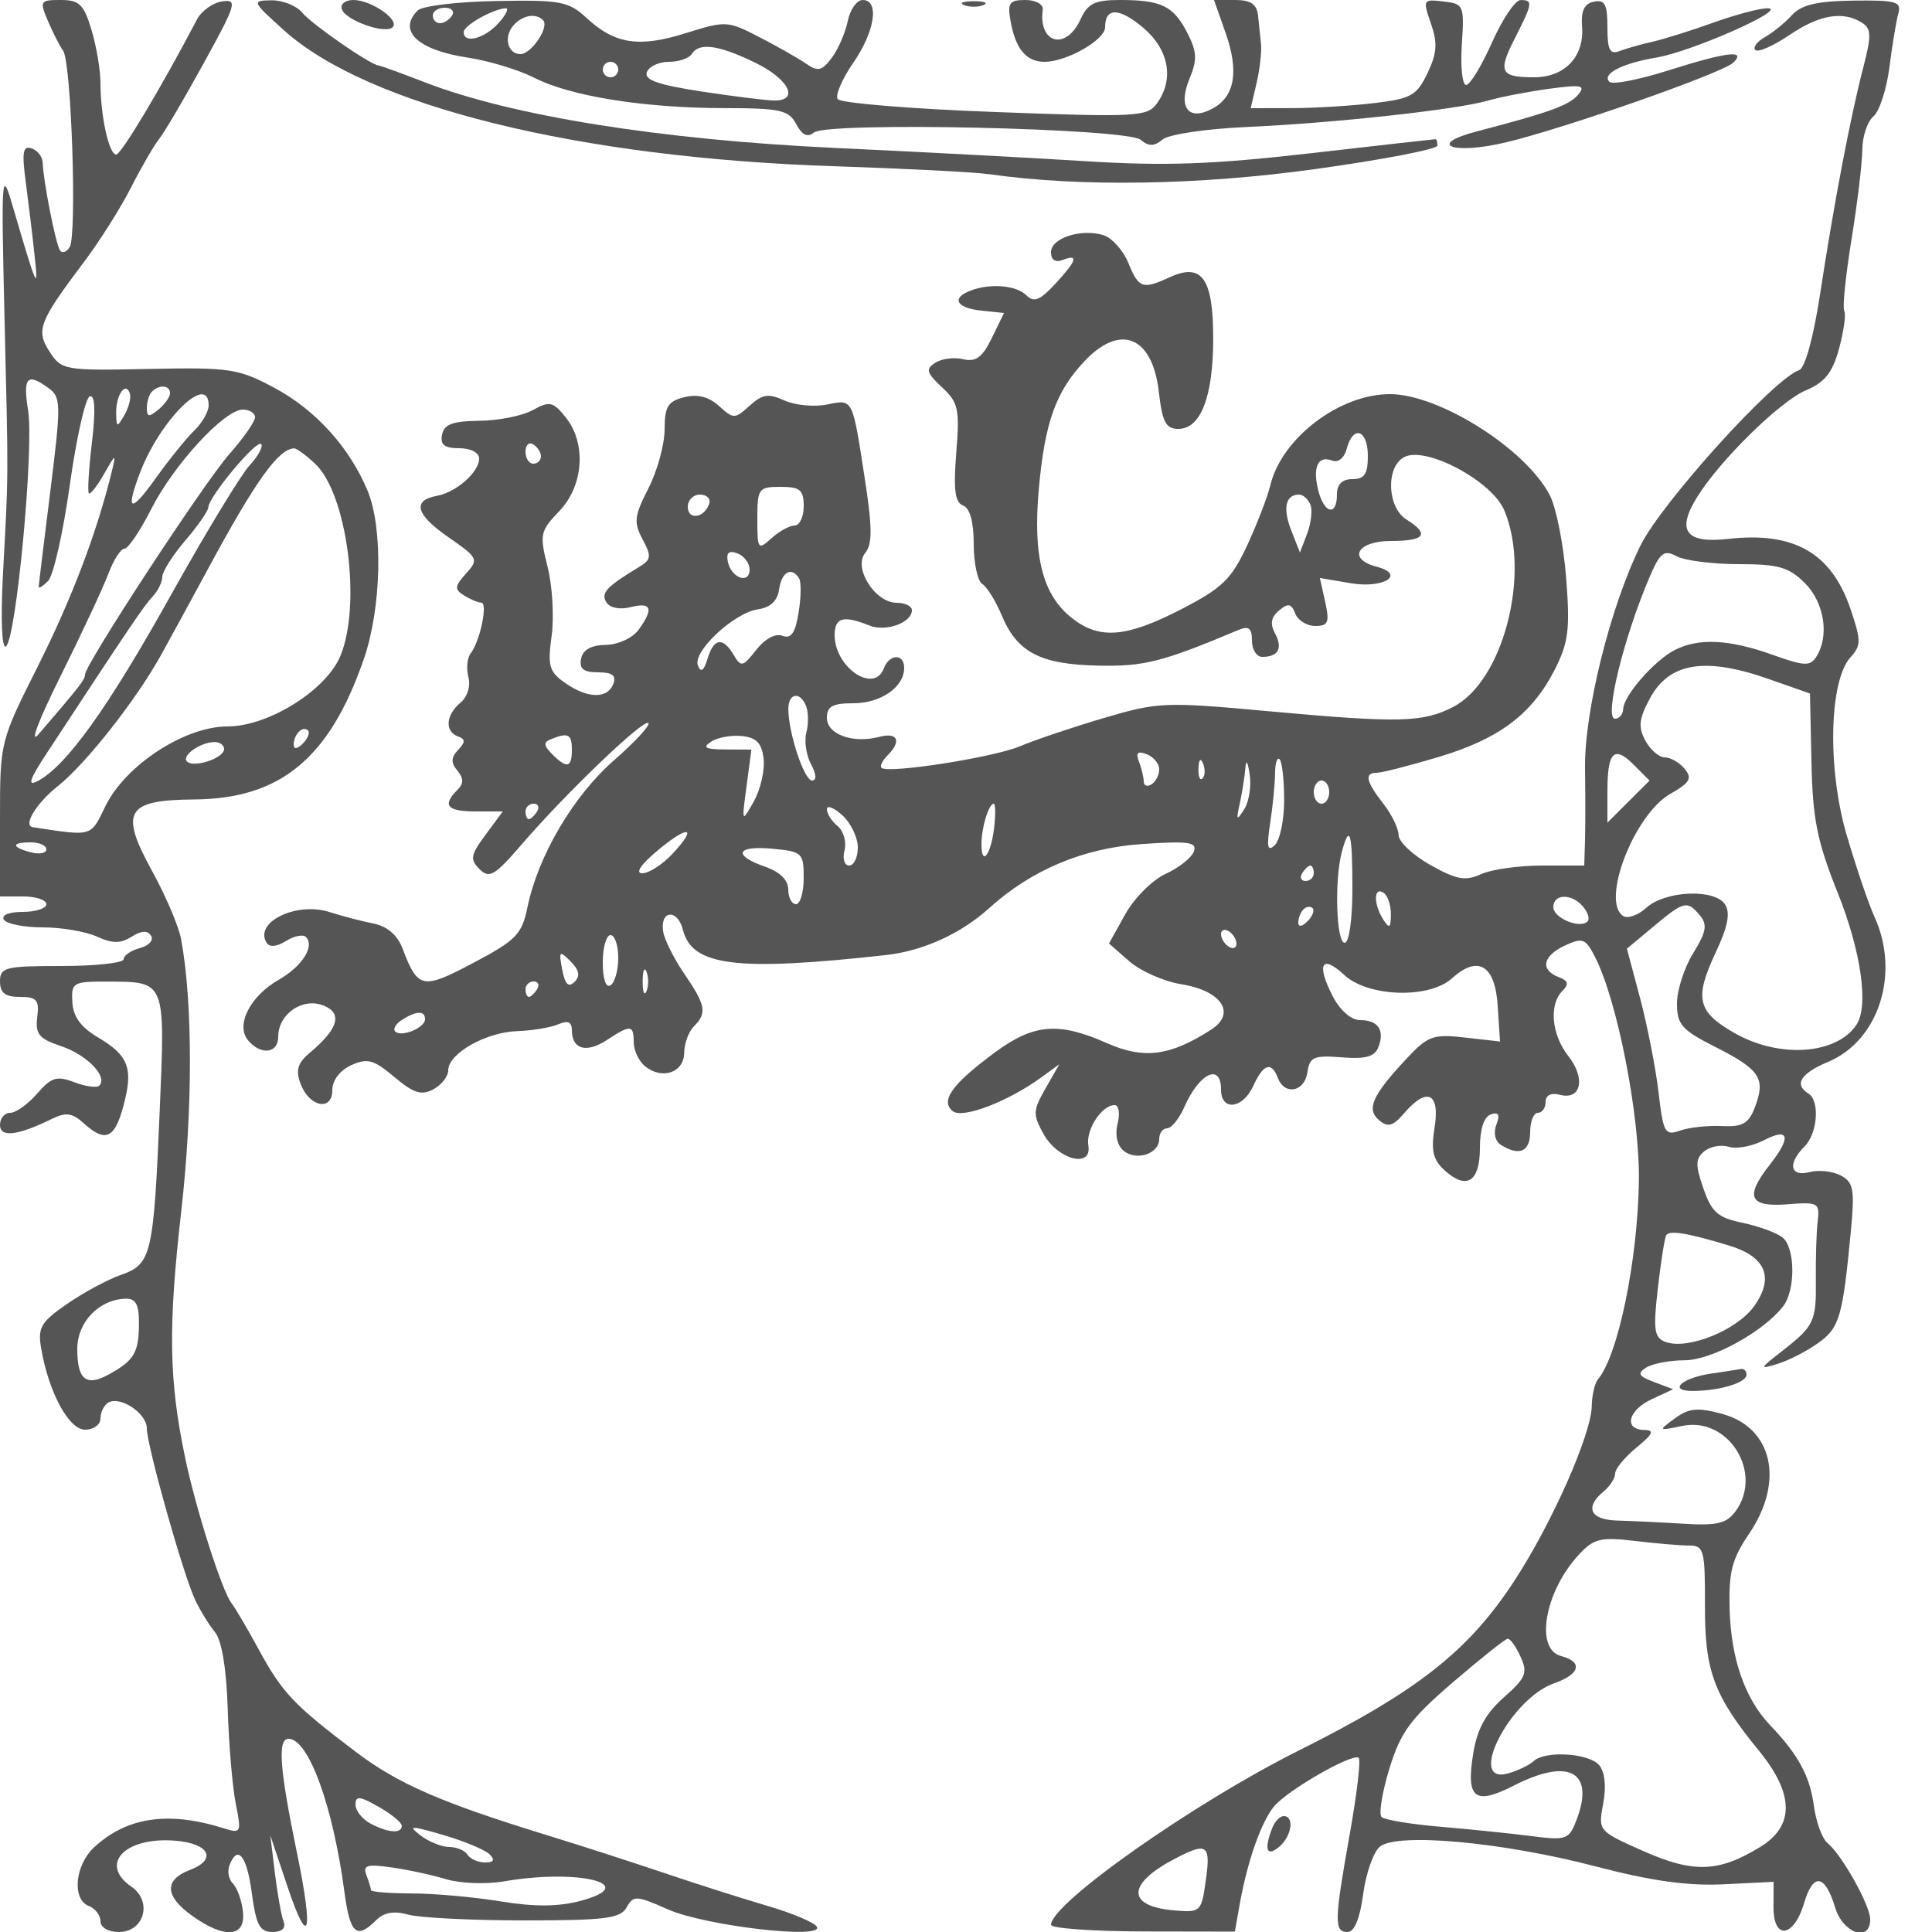 <svg xmlns="http://www.w3.org/2000/svg" version="1.0" width="250" height="250" viewBox="0 0 250 250" preserveAspectRatio="xMidYMid meet">
<g transform="translate(0,250) scale(0.01,-0.01)" fill="#555555" stroke="none">
<path d="M622 24725 c64 -151 152 -323 195 -382 106 -146 181 -2385 85 -2540 -42 -68 -100 -86 -128 -39 -57 96 -216 906 -221 1128 -2 78 -67 163 -144 188 -113 38 -128 -48 -75 -441 35 -269 87 -691 113 -939 54 -491 32 -442 -288 650 -138 470 -144 383 -101 -1450 52 -2170 53 -1983 -20 -3335 -30 -576 -15 -962 38 -930 132 81 366 2565 288 3052 -70 434 -13 495 268 288 158 -116 159 -208 20 -1325 -83 -660 -151 -1220 -151 -1245 -1 -25 54 10 122 78 68 68 194 625 280 1239 86 613 202 1130 259 1149 67 22 77 -179 28 -593 -41 -345 -59 -643 -40 -662 19 -18 107 94 196 250 153 269 158 270 101 34 -191 -784 -515 -1639 -952 -2511 -495 -985 -495 -986 -495 -1987 l0 -1002 300 0 c165 0 300 -45 300 -100 0 -55 -138 -100 -306 -100 -178 0 -280 -42 -244 -100 34 -55 260 -100 501 -100 242 0 558 -54 702 -119 201 -92 306 -92 450 -2 128 80 208 84 252 12 36 -57 -29 -129 -145 -159 -115 -31 -210 -95 -210 -144 0 -48 -360 -88 -800 -88 -733 0 -800 -17 -800 -200 0 -148 67 -200 257 -200 219 0 253 -39 225 -262 -27 -220 22 -279 308 -375 333 -110 610 -396 495 -511 -31 -32 -177 -12 -323 44 -228 86 -297 65 -482 -148 -119 -136 -275 -248 -348 -248 -73 0 -132 -71 -132 -157 0 -166 229 -139 674 80 178 87 262 76 408 -57 281 -254 401 -202 515 223 131 486 69 652 -331 888 -220 130 -320 269 -330 455 -14 254 9 268 450 266 761 -2 752 20 681 -1663 -80 -1882 -107 -1994 -502 -2132 -173 -60 -487 -230 -699 -377 -337 -233 -379 -305 -334 -571 97 -571 358 -1055 569 -1055 110 0 199 65 199 144 0 79 44 171 98 205 153 94 502 -136 502 -332 0 -221 468 -1883 624 -2217 65 -137 180 -326 257 -419 89 -108 149 -472 166 -1000 14 -457 61 -1007 104 -1221 75 -379 70 -388 -162 -316 -715 223 -1250 143 -1673 -250 -248 -232 -287 -673 -66 -758 83 -31 150 -120 150 -197 0 -80 101 -139 238 -139 330 0 438 397 162 587 -425 292 -81 649 572 594 439 -37 541 -243 186 -378 -338 -129 -327 -340 32 -596 420 -299 690 -276 654 56 -16 144 -74 307 -129 362 -55 55 -76 161 -46 237 105 276 226 127 290 -362 55 -409 103 -500 265 -500 126 0 178 49 145 137 -29 76 -79 357 -112 625 l-59 488 218 -650 c281 -842 345 -631 127 422 -226 1097 -254 1478 -109 1478 259 0 575 -869 723 -1983 72 -541 157 -617 407 -367 105 104 232 127 418 75 148 -41 822 -75 1500 -75 1052 0 1246 25 1327 169 87 157 125 155 533 -26 484 -214 2032 -394 1927 -224 -34 56 -323 177 -641 270 -318 93 -915 283 -1328 423 -412 139 -1087 357 -1500 484 -1390 427 -1948 669 -2500 1088 -798 604 -946 760 -1249 1316 -149 275 -308 545 -352 600 -124 154 -468 1231 -606 1900 -208 1001 -218 1678 -48 3173 151 1327 150 2710 -2 3526 -30 164 -198 558 -373 876 -426 775 -340 923 541 930 1120 8 1756 535 2199 1823 227 660 249 1688 46 2173 -235 563 -674 1046 -1206 1331 -467 249 -575 265 -1623 244 -1091 -23 -1129 -16 -1283 219 -183 280 -142 388 439 1160 202 267 477 702 611 966 134 263 298 547 364 629 67 83 327 524 578 982 422 766 441 829 238 800 -120 -18 -266 -122 -324 -232 -470 -895 -982 -1750 -1047 -1750 -93 0 -203 502 -203 926 0 165 -52 475 -116 687 -99 330 -157 387 -398 387 -269 0 -276 -12 -164 -275z m988 -5096 c-96 -165 -104 -163 -107 29 -3 232 124 412 177 252 19 -56 -13 -183 -70 -281z m590 283 c0 -48 -67 -144 -150 -212 -122 -101 -150 -97 -150 21 0 80 30 176 67 212 95 95 233 83 233 -21z m500 -158 c0 -80 -84 -227 -186 -325 -102 -98 -327 -377 -500 -619 -323 -453 -393 -434 -208 58 259 693 894 1321 894 886z m600 -154 c0 -55 -149 -268 -331 -475 -331 -374 -1869 -2724 -1869 -2855 0 -64 -65 -148 -600 -770 -123 -143 -3 176 283 750 273 550 552 1146 619 1325 67 179 161 325 208 325 48 0 203 230 346 511 292 577 948 1289 1186 1289 87 0 158 -45 158 -100z m-73 -625 c-113 -124 -575 -885 -1024 -1691 -807 -1446 -1340 -2189 -1710 -2388 -145 -78 -116 11 124 376 1056 1609 1245 1889 1358 2009 69 73 125 188 125 255 0 67 133 277 296 468 163 190 298 385 300 432 7 139 623 878 683 818 30 -30 -38 -156 -152 -279z m850 25 c414 -386 603 -1823 328 -2487 -184 -445 -933 -913 -1461 -913 -554 0 -1321 -501 -1580 -1032 -196 -401 -158 -390 -939 -272 -132 20 43 309 325 533 362 289 1005 1105 1330 1688 102 183 380 693 618 1133 607 1125 906 1543 1108 1548 31 1 153 -88 271 -198z m-159 -3622 c-71 -71 -118 -77 -118 -15 0 134 118 252 185 185 28 -28 -2 -105 -67 -170z m-1018 -71 c0 -117 -392 -248 -480 -161 -75 75 171 250 355 252 69 1 125 -40 125 -91z m-2300 -1298 c0 -49 -90 -67 -200 -38 -256 67 -256 129 0 129 110 0 200 -41 200 -91z m1198 -6134 c-1 -374 -60 -476 -377 -653 -304 -171 -421 -81 -421 322 0 349 280 640 625 651 132 4 175 -75 173 -320z m3401 -6500 c1 -106 -178 -93 -406 29 -106 56 -193 167 -193 245 0 116 54 111 299 -29 165 -93 300 -204 300 -245z m1136 -370 c73 -73 56 -105 -59 -105 -90 0 -192 45 -226 100 -34 55 -141 100 -237 100 -96 0 -262 67 -369 148 -172 132 -138 132 296 6 269 -79 537 -191 595 -249z m-558 -323 c180 -54 517 -66 750 -26 965 166 1775 -40 990 -252 -289 -77 -595 -80 -1038 -8 -346 57 -865 103 -1154 103 -289 1 -525 20 -525 43 0 23 -26 111 -59 195 -48 127 8 144 325 99 211 -30 531 -99 711 -154z"/>
<path d="M3670 24612 c1083 -981 3815 -1656 7130 -1763 908 -30 1808 -76 2000 -103 1177 -168 2716 -143 4225 67 866 120 1575 257 1575 303 0 46 -11 84 -25 83 -14 0 -745 -82 -1625 -183 -1261 -144 -1875 -166 -2900 -102 -715 45 -2177 122 -3250 172 -2252 106 -4175 413 -5300 848 -302 117 -572 215 -600 218 -110 10 -861 531 -989 684 -74 90 -254 162 -398 160 -257 -4 -254 -13 157 -384z"/>
<path d="M4423 24881 c48 -145 563 -328 658 -233 95 94 -277 352 -508 352 -105 0 -172 -53 -150 -119z"/>
<path d="M5405 24865 c-264 -264 1 -513 646 -610 272 -41 659 -158 860 -260 470 -241 1424 -393 2460 -394 728 -1 835 -25 932 -207 77 -144 147 -177 229 -109 171 142 4048 56 4228 -94 106 -88 175 -87 284 4 79 66 563 138 1075 161 1135 50 2724 224 3131 341 165 48 523 117 795 154 422 57 477 46 376 -76 -114 -137 -367 -229 -1313 -476 -660 -173 -305 -305 379 -141 772 184 2811 900 2944 1033 169 169 -87 137 -855 -106 -374 -118 -712 -183 -750 -144 -103 102 164 240 612 315 454 77 1696 626 1441 637 -94 4 -409 -79 -700 -183 -291 -105 -649 -217 -795 -250 -146 -32 -337 -87 -425 -120 -128 -49 -159 11 -159 307 0 297 -33 361 -175 331 -125 -25 -169 -119 -153 -328 28 -384 -225 -650 -621 -650 -439 0 -472 68 -247 508 230 452 236 492 71 491 -69 -1 -235 -248 -369 -550 -134 -302 -285 -549 -334 -549 -50 0 -75 236 -56 525 33 507 25 526 -238 556 -265 31 -269 23 -162 -285 88 -252 79 -384 -44 -642 -138 -290 -211 -331 -688 -388 -294 -35 -774 -65 -1067 -65 l-533 -1 76 325 c41 179 67 404 58 500 -10 96 -28 265 -39 375 -16 146 -96 200 -296 200 l-274 0 150 -425 c176 -500 120 -826 -171 -981 -311 -167 -449 17 -295 390 101 244 96 348 -31 594 -180 347 -334 422 -872 422 -324 0 -415 -45 -508 -250 -186 -409 -547 -317 -489 125 9 70 -90 125 -225 125 -207 0 -234 -37 -191 -275 65 -360 203 -525 440 -525 285 0 783 284 783 447 0 259 180 257 492 -5 336 -283 405 -671 176 -984 -123 -169 -269 -176 -2102 -107 -1083 40 -1995 116 -2027 167 -32 52 59 262 201 468 282 406 343 814 123 814 -76 0 -163 -124 -194 -275 -31 -151 -124 -365 -207 -475 -127 -168 -179 -180 -331 -74 -100 69 -371 223 -604 343 -411 213 -437 214 -950 53 -605 -191 -920 -144 -1284 193 -236 218 -335 237 -1170 222 -502 -9 -960 -64 -1018 -122z m445 -65 c-34 -55 -104 -100 -156 -100 -52 0 -94 45 -94 100 0 55 70 100 156 100 86 0 128 -45 94 -100z m600 -100 c-183 -202 -450 -271 -450 -115 0 84 370 295 540 308 50 4 10 -83 -90 -193z m577 39 c86 -85 -150 -439 -293 -439 -165 0 -220 222 -92 369 118 135 290 166 385 70z m2741 -548 c435 -210 581 -490 257 -492 -96 0 -520 52 -941 116 -568 87 -752 151 -714 251 28 74 156 134 285 134 128 0 261 45 295 100 95 154 345 120 818 -109z m-1768 -91 c0 -55 -45 -100 -100 -100 -55 0 -100 45 -100 100 0 55 45 100 100 100 55 0 100 -45 100 -100z"/>
<path d="M12475 24934 c69 -28 181 -28 250 0 69 28 13 50 -125 50 -137 0 -194 -22 -125 -50z"/>
<path d="M23186 24803 c-90 -99 -247 -227 -349 -284 -102 -57 -157 -132 -123 -166 34 -35 232 52 438 192 390 265 695 317 942 161 121 -77 124 -166 18 -573 -167 -642 -382 -1769 -559 -2932 -88 -574 -196 -965 -273 -991 -326 -109 -1775 -1710 -2051 -2267 -391 -789 -731 -2156 -719 -2895 5 -329 5 -744 0 -923 l-10 -325 -545 0 c-300 0 -656 -50 -791 -112 -203 -92 -315 -72 -655 119 -225 126 -410 300 -411 386 -1 87 -90 270 -198 407 -224 287 -249 400 -86 400 63 0 421 91 796 203 787 234 1213 554 1508 1131 178 351 200 521 148 1186 -33 428 -128 909 -211 1071 -311 600 -1431 1309 -2070 1309 -655 0 -1404 -573 -1548 -1183 -35 -147 -170 -496 -299 -775 -204 -438 -321 -551 -851 -825 -714 -368 -1059 -396 -1416 -115 -380 298 -508 799 -428 1679 78 856 219 1250 589 1644 464 494 880 324 963 -393 45 -394 91 -482 252 -482 290 0 450 412 452 1163 1 781 -144 990 -557 802 -359 -164 -404 -149 -541 182 -67 163 -211 324 -319 359 -288 91 -682 -35 -682 -219 0 -100 55 -137 150 -101 214 82 186 -6 -98 -312 -195 -211 -274 -242 -370 -146 -131 131 -468 160 -724 61 -252 -96 -184 -224 138 -258 l296 -31 -158 -324 c-122 -251 -206 -313 -371 -274 -117 28 -280 7 -362 -47 -126 -81 -112 -129 88 -316 213 -198 231 -282 185 -848 -38 -478 -17 -642 88 -682 89 -34 138 -212 138 -500 0 -246 50 -478 110 -515 61 -38 174 -220 251 -404 200 -481 499 -637 1246 -653 598 -13 830 46 1818 461 135 56 175 25 175 -137 0 -116 60 -211 133 -211 208 0 269 110 166 303 -67 125 -52 212 52 298 118 98 159 90 209 -40 34 -88 150 -161 259 -161 168 0 187 45 129 311 l-69 310 400 -68 c431 -72 718 114 331 215 -379 100 -246 332 190 332 441 0 504 87 200 277 -249 155 -271 673 -34 806 275 154 1139 -304 1300 -688 345 -821 -15 -2209 -661 -2542 -391 -203 -701 -210 -2371 -58 -1362 125 -1445 122 -2150 -86 -404 -119 -891 -283 -1084 -365 -341 -145 -1707 -358 -1793 -280 -24 22 10 93 75 158 188 188 137 306 -104 243 -343 -90 -678 32 -678 246 0 149 73 189 343 189 356 0 657 210 657 457 0 189 -191 184 -264 -7 -127 -332 -636 15 -636 433 0 227 114 258 450 123 212 -86 550 36 550 198 0 53 -89 96 -198 96 -279 0 -565 453 -406 645 92 111 92 320 0 924 -168 1094 -153 1065 -498 996 -165 -33 -411 -9 -548 53 -206 94 -284 82 -450 -68 -192 -173 -208 -174 -396 -4 -133 121 -277 157 -450 114 -212 -53 -254 -122 -254 -416 0 -194 -94 -537 -209 -762 -184 -360 -193 -441 -76 -661 118 -220 113 -263 -49 -360 -417 -252 -494 -335 -420 -454 45 -73 173 -99 315 -63 271 68 301 -20 101 -295 -78 -106 -264 -191 -424 -194 -190 -3 -297 -64 -319 -180 -25 -130 32 -175 221 -175 184 0 238 -41 196 -150 -75 -196 -334 -191 -625 14 -205 143 -227 219 -173 608 33 245 10 646 -52 892 -106 421 -97 463 151 722 317 331 353 880 81 1216 -163 202 -206 211 -425 91 -134 -74 -444 -136 -691 -138 -344 -4 -456 -45 -482 -180 -26 -130 31 -175 223 -175 149 0 257 -57 257 -135 0 -173 -295 -434 -542 -480 -328 -60 -280 -242 141 -534 389 -270 398 -288 232 -472 -149 -165 -153 -204 -27 -284 80 -50 181 -93 223 -93 89 -2 -15 -501 -137 -657 -45 -58 -58 -196 -29 -307 31 -117 -13 -257 -104 -332 -189 -157 -204 -372 -32 -435 99 -36 99 -73 2 -176 -92 -98 -94 -164 -9 -267 85 -102 84 -166 -2 -252 -197 -197 -130 -276 237 -276 l353 0 -223 -302 c-195 -263 -204 -319 -78 -445 126 -126 196 -85 545 320 569 661 1580 1630 1640 1571 27 -28 -174 -246 -448 -485 -523 -458 -982 -1238 -1117 -1900 -72 -349 -145 -425 -697 -717 -662 -351 -720 -340 -919 183 -67 176 -198 289 -380 325 -154 31 -406 97 -562 147 -429 139 -983 -129 -818 -395 38 -62 131 -54 251 21 105 66 221 89 258 53 118 -119 -46 -379 -351 -554 -371 -212 -561 -587 -398 -783 165 -198 391 -172 391 46 0 291 309 508 579 406 258 -99 202 -302 -169 -613 -158 -132 -186 -226 -122 -400 112 -303 412 -364 412 -83 0 125 98 254 244 321 210 95 290 73 558 -152 250 -210 351 -243 505 -160 106 57 193 168 193 247 0 216 486 492 892 506 197 7 437 47 533 89 124 53 175 30 175 -79 0 -246 188 -298 451 -126 309 203 349 200 349 -29 0 -103 65 -242 145 -308 219 -181 505 -85 508 171 1 121 58 276 125 343 173 173 155 274 -121 677 -133 195 -257 440 -275 545 -48 282 184 307 255 27 118 -469 693 -540 2632 -325 475 53 965 276 1331 607 548 496 1221 778 1977 829 612 41 718 25 670 -99 -31 -81 -195 -210 -366 -288 -170 -78 -404 -312 -520 -521 l-211 -379 264 -231 c145 -127 447 -260 671 -296 523 -84 716 -376 388 -587 -532 -343 -871 -387 -1348 -176 -632 280 -950 252 -1460 -126 -548 -406 -701 -622 -536 -754 127 -101 717 125 1150 441 l229 167 -179 -313 c-163 -286 -166 -338 -26 -590 186 -334 630 -449 580 -149 -35 203 173 523 340 523 54 0 72 -107 39 -239 -37 -144 -6 -283 76 -351 166 -138 462 -41 462 151 0 76 46 139 102 139 56 0 157 124 223 275 194 441 475 574 475 225 0 -283 282 -250 418 50 130 285 235 318 318 100 88 -229 346 -179 382 75 28 198 81 221 444 193 311 -25 427 8 475 134 84 219 -5 348 -240 348 -113 0 -257 126 -351 307 -215 416 -145 550 147 278 308 -287 1100 -313 1395 -45 337 305 558 173 592 -354 l30 -463 -453 51 c-413 47 -480 23 -760 -277 -442 -473 -521 -653 -350 -794 112 -94 179 -75 320 89 296 346 468 269 397 -178 -49 -305 -22 -421 131 -560 284 -257 455 -146 455 295 0 240 53 400 141 430 101 35 121 -3 72 -132 -41 -107 -17 -214 59 -262 235 -150 378 -88 378 165 0 138 45 250 100 250 55 0 100 63 100 141 0 88 70 122 186 92 274 -72 335 213 108 501 -218 278 -253 667 -77 843 89 89 77 132 -50 180 -242 93 -204 275 86 409 226 105 264 90 387 -150 289 -567 580 -2054 567 -2906 -16 -1020 -268 -2246 -527 -2555 -44 -52 -81 -210 -83 -350 -4 -360 -513 -1512 -996 -2253 -596 -915 -1253 -1433 -2801 -2207 -1356 -678 -3200 -1976 -3200 -2252 0 -46 535 -84 1189 -86 l1190 -2 66 372 c98 544 276 1048 441 1248 177 213 1024 698 1096 627 28 -28 -24 -470 -116 -982 -201 -1130 -205 -1270 -29 -1270 89 0 160 173 202 489 36 270 133 546 216 615 223 185 1593 59 2795 -256 713 -187 1187 -253 1650 -231 l650 32 -1 -327 c-2 -432 264 -396 397 55 116 394 270 371 400 -59 101 -336 454 -457 454 -155 0 182 -363 831 -554 990 -68 56 -146 271 -174 476 -52 389 -201 664 -568 1048 -326 343 -505 858 -523 1503 -13 479 31 648 252 973 462 680 304 1375 -351 1552 -315 85 -427 74 -609 -59 -220 -161 -219 -163 99 -97 596 122 1049 -609 686 -1105 -116 -159 -240 -188 -675 -161 -293 18 -679 36 -858 41 -348 9 -423 170 -175 376 83 68 150 174 150 233 0 60 124 211 275 335 217 178 238 226 100 228 -270 6 -207 257 100 399 l275 128 -248 94 c-201 76 -220 111 -100 187 82 51 306 94 500 94 347 2 1013 367 1270 696 163 209 160 755 -5 892 -73 60 -305 146 -516 190 -323 67 -402 136 -509 445 -106 304 -104 386 11 481 75 63 218 89 317 58 99 -32 304 7 455 85 328 170 358 42 75 -318 -325 -413 -265 -549 225 -511 402 32 423 20 396 -216 -17 -137 -27 -475 -24 -750 6 -556 -19 -607 -447 -941 -284 -221 -286 -230 -50 -158 138 41 372 161 521 266 282 199 322 332 429 1452 51 540 34 632 -130 720 -103 55 -285 75 -404 44 -253 -66 -288 109 -66 331 170 170 201 593 50 686 -189 117 -100 260 253 408 658 274 937 1144 603 1877 -79 173 -241 653 -362 1065 -250 858 -225 1990 51 2294 140 155 139 216 -1 629 -246 722 -730 999 -1577 904 -554 -63 -678 102 -407 540 296 478 1073 1240 1409 1383 247 104 344 228 430 545 60 225 90 442 65 482 -24 40 18 456 94 923 76 468 139 991 140 1163 1 172 66 365 143 430 78 64 171 351 208 637 36 286 88 599 115 695 44 154 -26 174 -582 167 -474 -7 -673 -54 -796 -189z m-5486 -5703 c0 -233 -44 -300 -200 -300 -133 0 -200 -67 -200 -200 0 -285 -166 -248 -242 55 -76 302 -3 456 182 385 78 -30 156 35 187 154 82 312 273 246 273 -94z m-10700 -6 c0 -52 -45 -94 -100 -94 -55 0 -100 70 -100 156 0 86 45 128 100 94 55 -34 100 -104 100 -156z m3400 -644 c0 -137 -53 -250 -117 -250 -65 0 -200 -74 -300 -165 -175 -158 -183 -147 -183 250 0 394 15 415 300 415 253 0 300 -39 300 -250z m-1223 31 c-62 -185 -277 -216 -277 -39 0 87 71 158 158 158 87 0 141 -53 119 -119z m7780 -13 c28 -72 8 -241 -43 -375 l-93 -243 -111 283 c-114 289 -76 467 99 467 54 0 120 -59 148 -132z m-7257 -837 c0 -197 -241 -110 -282 102 -23 116 15 148 125 106 86 -33 157 -127 157 -208z m12798 69 c515 0 649 -38 857 -245 252 -253 320 -682 149 -952 -81 -128 -154 -124 -573 26 -557 199 -954 218 -1263 58 -264 -137 -659 -590 -664 -762 -2 -69 -50 -125 -106 -125 -144 0 112 1049 445 1827 139 325 188 363 353 275 105 -56 466 -102 802 -102z m-12158 -184 c29 -47 26 -246 -6 -443 -43 -265 -97 -343 -209 -300 -90 35 -227 -39 -339 -182 -174 -222 -197 -227 -292 -66 -141 237 -257 220 -339 -50 -47 -156 -86 -183 -124 -87 -73 179 468 684 779 728 159 23 251 109 272 259 32 227 162 297 258 141z m12549 -1303 l532 -187 19 -888 c16 -738 73 -1023 339 -1688 304 -760 405 -1469 244 -1710 -258 -387 -994 -438 -1572 -111 -489 277 -530 450 -249 1048 157 334 191 510 120 620 -133 206 -772 179 -1018 -43 -105 -96 -239 -144 -298 -108 -296 183 137 1312 607 1581 256 146 288 202 186 325 -68 81 -184 148 -258 148 -74 0 -186 98 -251 218 -94 176 -82 281 60 545 250 465 714 540 1539 250z m-12457 -353 c30 -78 31 -230 2 -340 -29 -110 -1 -294 61 -410 69 -129 74 -210 13 -210 -102 0 -306 615 -307 925 -1 209 155 233 231 35z m-3032 -560 c0 -237 -63 -251 -256 -58 -109 109 -113 154 -18 192 226 91 274 68 274 -134z m2481 -119 c17 -149 -40 -396 -126 -550 -157 -280 -158 -279 -95 194 l63 475 -337 2 c-257 1 -301 24 -186 100 83 55 263 88 400 74 189 -20 258 -92 281 -295z m5119 -136 c0 -73 -45 -161 -100 -195 -55 -34 -100 -18 -100 36 0 54 -28 169 -61 257 -45 117 -18 143 100 97 88 -34 161 -121 161 -195z m6072 -418 l-272 -272 0 406 c0 512 86 598 342 342 l203 -204 -273 -272z m-5512 300 c-33 -33 -56 26 -52 131 5 117 28 141 60 61 29 -72 26 -159 -8 -192z m540 -399 c-98 -154 -106 -144 -58 72 30 138 63 340 72 450 10 130 30 105 57 -72 23 -150 -9 -353 -71 -450z m517 119 c0 -259 -55 -521 -122 -584 -94 -88 -107 -24 -59 287 34 220 62 509 63 642 1 133 27 215 59 183 32 -32 59 -270 59 -528z m583 103 c0 -82 -45 -150 -100 -150 -55 0 -100 68 -100 150 0 82 45 150 100 150 55 0 100 -68 100 -150z m-10250 -250 c-34 -55 -82 -100 -106 -100 -24 0 -44 45 -44 100 0 55 48 100 106 100 58 0 78 -45 44 -100z m4150 -465 c0 -129 -50 -235 -112 -235 -61 0 -88 88 -60 196 28 108 -12 249 -88 313 -77 63 -140 162 -140 219 0 57 90 22 200 -78 110 -100 200 -287 200 -415z m1765 265 c-38 -355 -165 -526 -165 -225 0 218 94 525 160 525 21 0 24 -135 5 -300z m-4165 -350 c-129 -138 -304 -250 -389 -250 -94 0 -19 112 193 290 408 342 531 317 196 -40z m8800 -450 c0 -400 -43 -700 -100 -700 -109 0 -134 812 -37 1175 102 379 137 256 137 -475z m-7100 139 c0 -186 -45 -339 -100 -339 -55 0 -100 86 -100 190 0 122 -108 228 -300 295 -427 149 -371 277 100 232 381 -36 400 -54 400 -378z m6600 61 c0 -55 -48 -100 -106 -100 -58 0 -78 45 -44 100 34 55 82 100 106 100 24 0 44 -45 44 -100z m998 -531 c-1 -178 -19 -191 -98 -69 -127 197 -127 429 0 350 55 -34 99 -160 98 -281z m2489 97 c61 -74 87 -159 56 -189 -99 -100 -443 44 -443 185 0 176 242 179 387 4z m-3569 -188 c-71 -71 -118 -77 -118 -15 0 57 30 134 67 170 36 37 90 44 118 15 28 -28 -2 -105 -67 -170z m5080 75 c98 -119 81 -214 -88 -487 -116 -187 -210 -480 -210 -651 0 -274 61 -343 505 -567 570 -289 645 -404 504 -774 -81 -214 -158 -258 -429 -245 -181 9 -425 -18 -541 -59 -195 -69 -216 -30 -278 499 -37 315 -145 862 -238 1214 l-171 641 345 288 c397 331 435 340 601 141z m-5998 -365 c0 -55 -45 -72 -100 -38 -55 34 -100 107 -100 162 0 55 45 72 100 38 55 -34 100 -107 100 -162z m-8000 -182 c0 -162 -45 -322 -100 -356 -60 -37 -100 82 -100 294 0 196 45 356 100 356 55 0 100 -132 100 -294z m-566 -312 c-77 -77 -123 -32 -159 158 -46 244 -37 253 108 108 113 -113 128 -189 51 -266z m932 -119 c-28 -69 -50 -12 -50 125 0 138 22 194 50 125 28 -69 28 -181 0 -250z m-1416 25 c-34 -55 -82 -100 -106 -100 -24 0 -44 45 -44 100 0 55 48 100 106 100 58 0 78 -45 44 -100z m-1450 -389 c0 -111 -308 -237 -386 -158 -32 32 8 100 89 151 187 118 297 121 297 7z m16876 -2929 c473 -143 586 -414 324 -782 -224 -315 -866 -573 -1152 -463 -143 55 -157 156 -96 689 39 343 88 654 109 690 41 68 271 31 815 -134z m-519 -3881 c192 -1 207 -58 205 -776 -3 -851 114 -1164 703 -1885 453 -556 457 -969 10 -1241 -537 -328 -862 -339 -1510 -52 -584 259 -586 261 -520 614 42 220 22 408 -51 497 -131 157 -700 193 -849 53 -52 -49 -196 -119 -320 -156 -562 -170 9 963 587 1164 335 117 375 277 88 352 -343 90 -211 837 232 1314 191 206 280 228 718 176 275 -33 593 -60 707 -60z m-2181 -1439 c96 -209 69 -274 -217 -527 -236 -209 -345 -410 -396 -728 -94 -584 19 -671 533 -409 705 360 1041 176 807 -441 -100 -262 -130 -274 -579 -217 -261 34 -789 88 -1174 121 -385 32 -732 89 -772 126 -39 36 6 318 100 625 146 475 270 644 822 1119 358 307 677 561 709 564 32 3 108 -102 167 -233z m-4072 -2887 c-57 -414 -67 -424 -405 -396 -618 51 -623 338 -11 661 431 228 481 197 416 -265z"/>
<path d="M22150 7227 c-388 -55 -575 -227 -245 -226 349 2 695 107 695 211 0 48 -34 81 -75 73 -41 -8 -210 -34 -375 -58z"/>
<path d="M16461 1342 c-106 -276 -70 -374 89 -242 164 136 204 400 61 400 -49 0 -117 -71 -150 -158z"/>
</g>
</svg>
